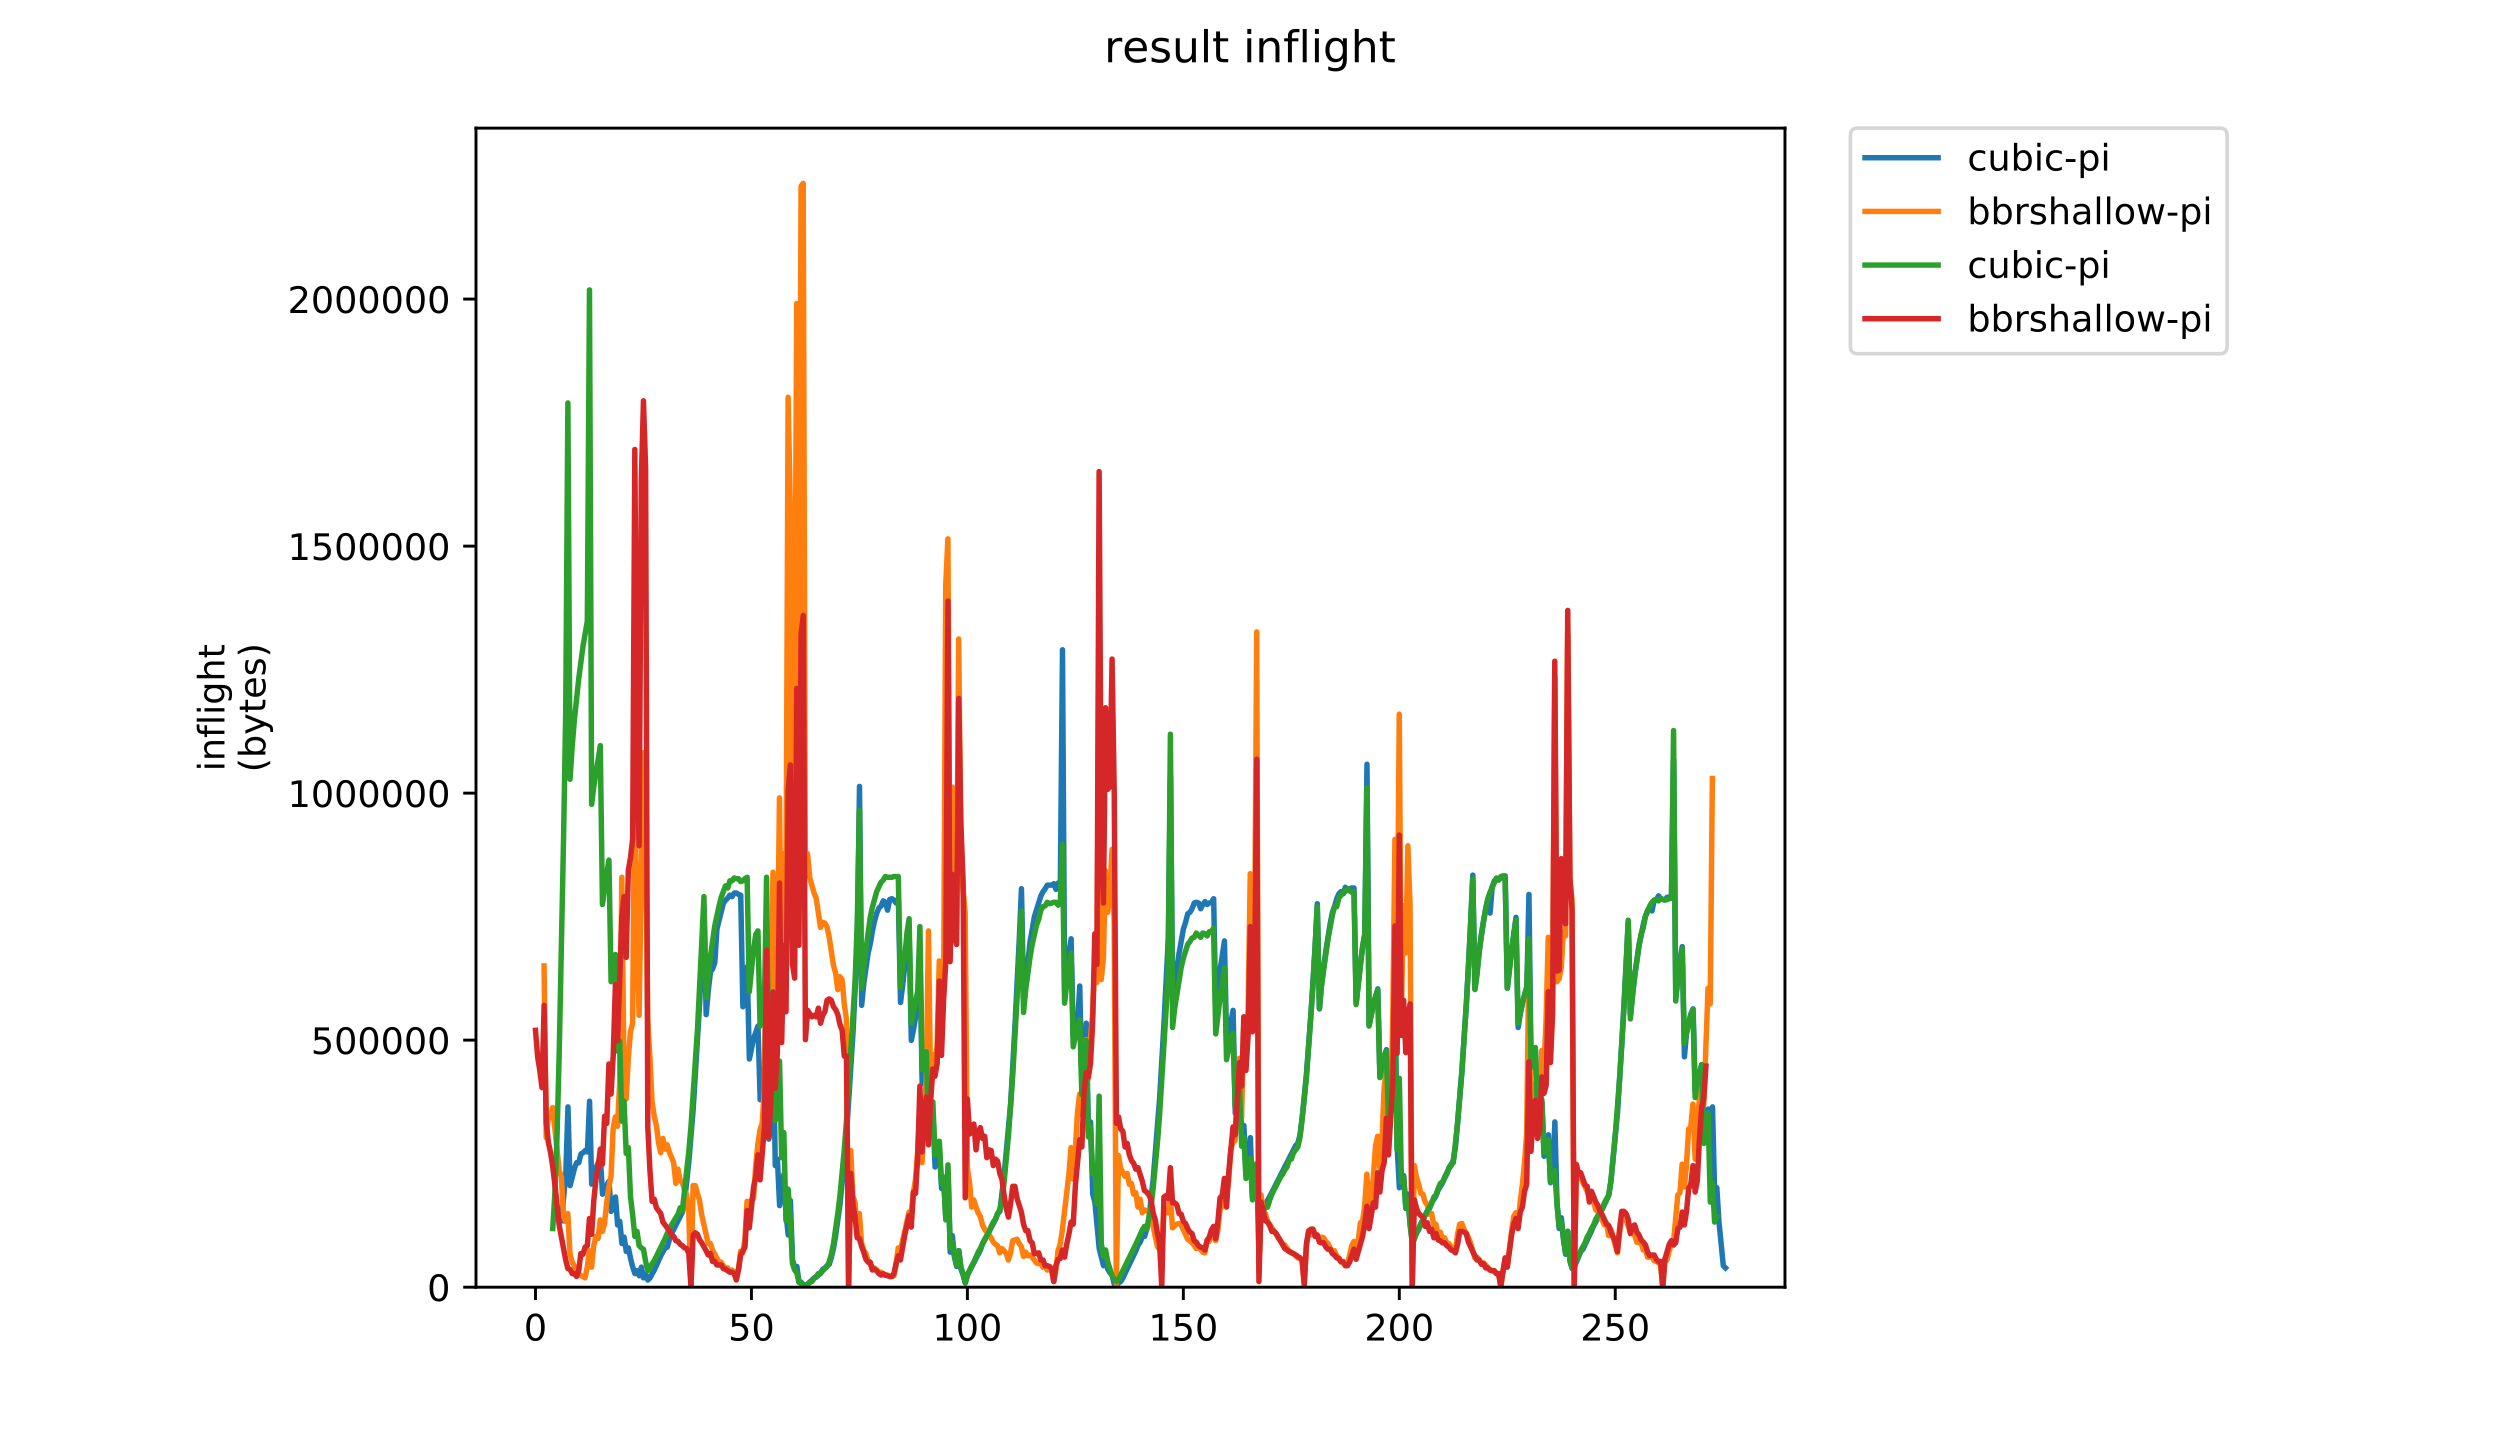 <?xml version="1.0" encoding="utf-8" standalone="no"?>
<!DOCTYPE svg PUBLIC "-//W3C//DTD SVG 1.1//EN"
  "http://www.w3.org/Graphics/SVG/1.1/DTD/svg11.dtd">
<!-- Created with matplotlib (https://matplotlib.org/) -->
<svg height="396pt" version="1.1" viewBox="0 0 684 396" width="684pt" xmlns="http://www.w3.org/2000/svg" xmlns:xlink="http://www.w3.org/1999/xlink">
 <defs>
  <style type="text/css">
*{stroke-linecap:butt;stroke-linejoin:round;}
  </style>
 </defs>
 <g id="figure_1">
  <g id="patch_1">
   <path d="M 0 396 
L 684 396 
L 684 0 
L 0 0 
z
" style="fill:#ffffff;"/>
  </g>
  <g id="axes_1">
   <g id="patch_2">
    <path d="M 130.23 352.174 
L 488.365 352.174 
L 488.365 35.062 
L 130.23 35.062 
z
" style="fill:#ffffff;"/>
   </g>
   <g id="matplotlib.axis_1">
    <g id="xtick_1">
     <g id="line2d_1">
      <defs>
       <path d="M 0 0 
L 0 3.5 
" id="m38da09f0bd" style="stroke:#000000;stroke-width:0.8;"/>
      </defs>
      <g>
       <use style="stroke:#000000;stroke-width:0.8;" x="146.509" xlink:href="#m38da09f0bd" y="352.174"/>
      </g>
     </g>
     <g id="text_1">
      <!-- 0 -->
      <defs>
       <path d="M 31.781 66.406 
Q 24.172 66.406 20.328 58.906 
Q 16.5 51.422 16.5 36.375 
Q 16.5 21.391 20.328 13.891 
Q 24.172 6.391 31.781 6.391 
Q 39.453 6.391 43.281 13.891 
Q 47.125 21.391 47.125 36.375 
Q 47.125 51.422 43.281 58.906 
Q 39.453 66.406 31.781 66.406 
z
M 31.781 74.219 
Q 44.047 74.219 50.516 64.516 
Q 56.984 54.828 56.984 36.375 
Q 56.984 17.969 50.516 8.266 
Q 44.047 -1.422 31.781 -1.422 
Q 19.531 -1.422 13.062 8.266 
Q 6.594 17.969 6.594 36.375 
Q 6.594 54.828 13.062 64.516 
Q 19.531 74.219 31.781 74.219 
z
" id="DejaVuSans-48"/>
      </defs>
      <g transform="translate(143.328 366.773)scale(0.1 -0.1)">
       <use xlink:href="#DejaVuSans-48"/>
      </g>
     </g>
    </g>
    <g id="xtick_2">
     <g id="line2d_2">
      <g>
       <use style="stroke:#000000;stroke-width:0.8;" x="205.594" xlink:href="#m38da09f0bd" y="352.174"/>
      </g>
     </g>
     <g id="text_2">
      <!-- 50 -->
      <defs>
       <path d="M 10.797 72.906 
L 49.516 72.906 
L 49.516 64.594 
L 19.828 64.594 
L 19.828 46.734 
Q 21.969 47.469 24.109 47.828 
Q 26.266 48.188 28.422 48.188 
Q 40.625 48.188 47.75 41.5 
Q 54.891 34.812 54.891 23.391 
Q 54.891 11.625 47.562 5.094 
Q 40.234 -1.422 26.906 -1.422 
Q 22.312 -1.422 17.547 -0.641 
Q 12.797 0.141 7.719 1.703 
L 7.719 11.625 
Q 12.109 9.234 16.797 8.062 
Q 21.484 6.891 26.703 6.891 
Q 35.156 6.891 40.078 11.328 
Q 45.016 15.766 45.016 23.391 
Q 45.016 31 40.078 35.438 
Q 35.156 39.891 26.703 39.891 
Q 22.75 39.891 18.812 39.016 
Q 14.891 38.141 10.797 36.281 
z
" id="DejaVuSans-53"/>
      </defs>
      <g transform="translate(199.231 366.773)scale(0.1 -0.1)">
       <use xlink:href="#DejaVuSans-53"/>
       <use x="63.623" xlink:href="#DejaVuSans-48"/>
      </g>
     </g>
    </g>
    <g id="xtick_3">
     <g id="line2d_3">
      <g>
       <use style="stroke:#000000;stroke-width:0.8;" x="264.678" xlink:href="#m38da09f0bd" y="352.174"/>
      </g>
     </g>
     <g id="text_3">
      <!-- 100 -->
      <defs>
       <path d="M 12.406 8.297 
L 28.516 8.297 
L 28.516 63.922 
L 10.984 60.406 
L 10.984 69.391 
L 28.422 72.906 
L 38.281 72.906 
L 38.281 8.297 
L 54.391 8.297 
L 54.391 0 
L 12.406 0 
z
" id="DejaVuSans-49"/>
      </defs>
      <g transform="translate(255.134 366.773)scale(0.1 -0.1)">
       <use xlink:href="#DejaVuSans-49"/>
       <use x="63.623" xlink:href="#DejaVuSans-48"/>
       <use x="127.246" xlink:href="#DejaVuSans-48"/>
      </g>
     </g>
    </g>
    <g id="xtick_4">
     <g id="line2d_4">
      <g>
       <use style="stroke:#000000;stroke-width:0.8;" x="323.763" xlink:href="#m38da09f0bd" y="352.174"/>
      </g>
     </g>
     <g id="text_4">
      <!-- 150 -->
      <g transform="translate(314.219 366.773)scale(0.1 -0.1)">
       <use xlink:href="#DejaVuSans-49"/>
       <use x="63.623" xlink:href="#DejaVuSans-53"/>
       <use x="127.246" xlink:href="#DejaVuSans-48"/>
      </g>
     </g>
    </g>
    <g id="xtick_5">
     <g id="line2d_5">
      <g>
       <use style="stroke:#000000;stroke-width:0.8;" x="382.847" xlink:href="#m38da09f0bd" y="352.174"/>
      </g>
     </g>
     <g id="text_5">
      <!-- 200 -->
      <defs>
       <path d="M 19.188 8.297 
L 53.609 8.297 
L 53.609 0 
L 7.328 0 
L 7.328 8.297 
Q 12.938 14.109 22.625 23.891 
Q 32.328 33.688 34.812 36.531 
Q 39.547 41.844 41.422 45.531 
Q 43.312 49.219 43.312 52.781 
Q 43.312 58.594 39.234 62.25 
Q 35.156 65.922 28.609 65.922 
Q 23.969 65.922 18.812 64.312 
Q 13.672 62.703 7.812 59.422 
L 7.812 69.391 
Q 13.766 71.781 18.938 73 
Q 24.125 74.219 28.422 74.219 
Q 39.75 74.219 46.484 68.547 
Q 53.219 62.891 53.219 53.422 
Q 53.219 48.922 51.531 44.891 
Q 49.859 40.875 45.406 35.406 
Q 44.188 33.984 37.641 27.219 
Q 31.109 20.453 19.188 8.297 
z
" id="DejaVuSans-50"/>
      </defs>
      <g transform="translate(373.304 366.773)scale(0.1 -0.1)">
       <use xlink:href="#DejaVuSans-50"/>
       <use x="63.623" xlink:href="#DejaVuSans-48"/>
       <use x="127.246" xlink:href="#DejaVuSans-48"/>
      </g>
     </g>
    </g>
    <g id="xtick_6">
     <g id="line2d_6">
      <g>
       <use style="stroke:#000000;stroke-width:0.8;" x="441.932" xlink:href="#m38da09f0bd" y="352.174"/>
      </g>
     </g>
     <g id="text_6">
      <!-- 250 -->
      <g transform="translate(432.388 366.773)scale(0.1 -0.1)">
       <use xlink:href="#DejaVuSans-50"/>
       <use x="63.623" xlink:href="#DejaVuSans-53"/>
       <use x="127.246" xlink:href="#DejaVuSans-48"/>
      </g>
     </g>
    </g>
   </g>
   <g id="matplotlib.axis_2">
    <g id="ytick_1">
     <g id="line2d_7">
      <defs>
       <path d="M 0 0 
L -3.5 0 
" id="me8cb2bf3c4" style="stroke:#000000;stroke-width:0.8;"/>
      </defs>
      <g>
       <use style="stroke:#000000;stroke-width:0.8;" x="130.23" xlink:href="#me8cb2bf3c4" y="352.174"/>
      </g>
     </g>
     <g id="text_7">
      <!-- 0 -->
      <g transform="translate(116.868 355.973)scale(0.1 -0.1)">
       <use xlink:href="#DejaVuSans-48"/>
      </g>
     </g>
    </g>
    <g id="ytick_2">
     <g id="line2d_8">
      <g>
       <use style="stroke:#000000;stroke-width:0.8;" x="130.23" xlink:href="#me8cb2bf3c4" y="284.588"/>
      </g>
     </g>
     <g id="text_8">
      <!-- 500000 -->
      <g transform="translate(85.055 288.387)scale(0.1 -0.1)">
       <use xlink:href="#DejaVuSans-53"/>
       <use x="63.623" xlink:href="#DejaVuSans-48"/>
       <use x="127.246" xlink:href="#DejaVuSans-48"/>
       <use x="190.869" xlink:href="#DejaVuSans-48"/>
       <use x="254.492" xlink:href="#DejaVuSans-48"/>
       <use x="318.115" xlink:href="#DejaVuSans-48"/>
      </g>
     </g>
    </g>
    <g id="ytick_3">
     <g id="line2d_9">
      <g>
       <use style="stroke:#000000;stroke-width:0.8;" x="130.23" xlink:href="#me8cb2bf3c4" y="217.002"/>
      </g>
     </g>
     <g id="text_9">
      <!-- 1000000 -->
      <g transform="translate(78.693 220.801)scale(0.1 -0.1)">
       <use xlink:href="#DejaVuSans-49"/>
       <use x="63.623" xlink:href="#DejaVuSans-48"/>
       <use x="127.246" xlink:href="#DejaVuSans-48"/>
       <use x="190.869" xlink:href="#DejaVuSans-48"/>
       <use x="254.492" xlink:href="#DejaVuSans-48"/>
       <use x="318.115" xlink:href="#DejaVuSans-48"/>
       <use x="381.738" xlink:href="#DejaVuSans-48"/>
      </g>
     </g>
    </g>
    <g id="ytick_4">
     <g id="line2d_10">
      <g>
       <use style="stroke:#000000;stroke-width:0.8;" x="130.23" xlink:href="#me8cb2bf3c4" y="149.415"/>
      </g>
     </g>
     <g id="text_10">
      <!-- 1500000 -->
      <g transform="translate(78.693 153.215)scale(0.1 -0.1)">
       <use xlink:href="#DejaVuSans-49"/>
       <use x="63.623" xlink:href="#DejaVuSans-53"/>
       <use x="127.246" xlink:href="#DejaVuSans-48"/>
       <use x="190.869" xlink:href="#DejaVuSans-48"/>
       <use x="254.492" xlink:href="#DejaVuSans-48"/>
       <use x="318.115" xlink:href="#DejaVuSans-48"/>
       <use x="381.738" xlink:href="#DejaVuSans-48"/>
      </g>
     </g>
    </g>
    <g id="ytick_5">
     <g id="line2d_11">
      <g>
       <use style="stroke:#000000;stroke-width:0.8;" x="130.23" xlink:href="#me8cb2bf3c4" y="81.829"/>
      </g>
     </g>
     <g id="text_11">
      <!-- 2000000 -->
      <g transform="translate(78.693 85.628)scale(0.1 -0.1)">
       <use xlink:href="#DejaVuSans-50"/>
       <use x="63.623" xlink:href="#DejaVuSans-48"/>
       <use x="127.246" xlink:href="#DejaVuSans-48"/>
       <use x="190.869" xlink:href="#DejaVuSans-48"/>
       <use x="254.492" xlink:href="#DejaVuSans-48"/>
       <use x="318.115" xlink:href="#DejaVuSans-48"/>
       <use x="381.738" xlink:href="#DejaVuSans-48"/>
      </g>
     </g>
    </g>
    <g id="text_12">
     <!-- inflight -->
     <defs>
      <path d="M 9.422 54.688 
L 18.406 54.688 
L 18.406 0 
L 9.422 0 
z
M 9.422 75.984 
L 18.406 75.984 
L 18.406 64.594 
L 9.422 64.594 
z
" id="DejaVuSans-105"/>
      <path d="M 54.891 33.016 
L 54.891 0 
L 45.906 0 
L 45.906 32.719 
Q 45.906 40.484 42.875 44.328 
Q 39.844 48.188 33.797 48.188 
Q 26.516 48.188 22.312 43.547 
Q 18.109 38.922 18.109 30.906 
L 18.109 0 
L 9.078 0 
L 9.078 54.688 
L 18.109 54.688 
L 18.109 46.188 
Q 21.344 51.125 25.703 53.562 
Q 30.078 56 35.797 56 
Q 45.219 56 50.047 50.172 
Q 54.891 44.344 54.891 33.016 
z
" id="DejaVuSans-110"/>
      <path d="M 37.109 75.984 
L 37.109 68.5 
L 28.516 68.5 
Q 23.688 68.5 21.797 66.547 
Q 19.922 64.594 19.922 59.516 
L 19.922 54.688 
L 34.719 54.688 
L 34.719 47.703 
L 19.922 47.703 
L 19.922 0 
L 10.891 0 
L 10.891 47.703 
L 2.297 47.703 
L 2.297 54.688 
L 10.891 54.688 
L 10.891 58.5 
Q 10.891 67.625 15.141 71.797 
Q 19.391 75.984 28.609 75.984 
z
" id="DejaVuSans-102"/>
      <path d="M 9.422 75.984 
L 18.406 75.984 
L 18.406 0 
L 9.422 0 
z
" id="DejaVuSans-108"/>
      <path d="M 45.406 27.984 
Q 45.406 37.75 41.375 43.109 
Q 37.359 48.484 30.078 48.484 
Q 22.859 48.484 18.828 43.109 
Q 14.797 37.75 14.797 27.984 
Q 14.797 18.266 18.828 12.891 
Q 22.859 7.516 30.078 7.516 
Q 37.359 7.516 41.375 12.891 
Q 45.406 18.266 45.406 27.984 
z
M 54.391 6.781 
Q 54.391 -7.172 48.188 -13.984 
Q 42 -20.797 29.203 -20.797 
Q 24.469 -20.797 20.266 -20.094 
Q 16.062 -19.391 12.109 -17.922 
L 12.109 -9.188 
Q 16.062 -11.328 19.922 -12.344 
Q 23.781 -13.375 27.781 -13.375 
Q 36.625 -13.375 41.016 -8.766 
Q 45.406 -4.156 45.406 5.172 
L 45.406 9.625 
Q 42.625 4.781 38.281 2.391 
Q 33.938 0 27.875 0 
Q 17.828 0 11.672 7.656 
Q 5.516 15.328 5.516 27.984 
Q 5.516 40.672 11.672 48.328 
Q 17.828 56 27.875 56 
Q 33.938 56 38.281 53.609 
Q 42.625 51.219 45.406 46.391 
L 45.406 54.688 
L 54.391 54.688 
z
" id="DejaVuSans-103"/>
      <path d="M 54.891 33.016 
L 54.891 0 
L 45.906 0 
L 45.906 32.719 
Q 45.906 40.484 42.875 44.328 
Q 39.844 48.188 33.797 48.188 
Q 26.516 48.188 22.312 43.547 
Q 18.109 38.922 18.109 30.906 
L 18.109 0 
L 9.078 0 
L 9.078 75.984 
L 18.109 75.984 
L 18.109 46.188 
Q 21.344 51.125 25.703 53.562 
Q 30.078 56 35.797 56 
Q 45.219 56 50.047 50.172 
Q 54.891 44.344 54.891 33.016 
z
" id="DejaVuSans-104"/>
      <path d="M 18.312 70.219 
L 18.312 54.688 
L 36.812 54.688 
L 36.812 47.703 
L 18.312 47.703 
L 18.312 18.016 
Q 18.312 11.328 20.141 9.422 
Q 21.969 7.516 27.594 7.516 
L 36.812 7.516 
L 36.812 0 
L 27.594 0 
Q 17.188 0 13.234 3.875 
Q 9.281 7.766 9.281 18.016 
L 9.281 47.703 
L 2.688 47.703 
L 2.688 54.688 
L 9.281 54.688 
L 9.281 70.219 
z
" id="DejaVuSans-116"/>
     </defs>
     <g transform="translate(61.415 211.018)rotate(-90)scale(0.1 -0.1)">
      <use xlink:href="#DejaVuSans-105"/>
      <use x="27.783" xlink:href="#DejaVuSans-110"/>
      <use x="91.162" xlink:href="#DejaVuSans-102"/>
      <use x="126.367" xlink:href="#DejaVuSans-108"/>
      <use x="154.15" xlink:href="#DejaVuSans-105"/>
      <use x="181.934" xlink:href="#DejaVuSans-103"/>
      <use x="245.41" xlink:href="#DejaVuSans-104"/>
      <use x="308.789" xlink:href="#DejaVuSans-116"/>
     </g>
     <!-- (bytes) -->
     <defs>
      <path d="M 31 75.875 
Q 24.469 64.656 21.281 53.656 
Q 18.109 42.672 18.109 31.391 
Q 18.109 20.125 21.312 9.062 
Q 24.516 -2 31 -13.188 
L 23.188 -13.188 
Q 15.875 -1.703 12.234 9.375 
Q 8.594 20.453 8.594 31.391 
Q 8.594 42.281 12.203 53.312 
Q 15.828 64.359 23.188 75.875 
z
" id="DejaVuSans-40"/>
      <path d="M 48.688 27.297 
Q 48.688 37.203 44.609 42.844 
Q 40.531 48.484 33.406 48.484 
Q 26.266 48.484 22.188 42.844 
Q 18.109 37.203 18.109 27.297 
Q 18.109 17.391 22.188 11.75 
Q 26.266 6.109 33.406 6.109 
Q 40.531 6.109 44.609 11.75 
Q 48.688 17.391 48.688 27.297 
z
M 18.109 46.391 
Q 20.953 51.266 25.266 53.625 
Q 29.594 56 35.594 56 
Q 45.562 56 51.781 48.094 
Q 58.016 40.188 58.016 27.297 
Q 58.016 14.406 51.781 6.484 
Q 45.562 -1.422 35.594 -1.422 
Q 29.594 -1.422 25.266 0.953 
Q 20.953 3.328 18.109 8.203 
L 18.109 0 
L 9.078 0 
L 9.078 75.984 
L 18.109 75.984 
z
" id="DejaVuSans-98"/>
      <path d="M 32.172 -5.078 
Q 28.375 -14.844 24.75 -17.812 
Q 21.141 -20.797 15.094 -20.797 
L 7.906 -20.797 
L 7.906 -13.281 
L 13.188 -13.281 
Q 16.891 -13.281 18.938 -11.516 
Q 21 -9.766 23.484 -3.219 
L 25.094 0.875 
L 2.984 54.688 
L 12.5 54.688 
L 29.594 11.922 
L 46.688 54.688 
L 56.203 54.688 
z
" id="DejaVuSans-121"/>
      <path d="M 56.203 29.594 
L 56.203 25.203 
L 14.891 25.203 
Q 15.484 15.922 20.484 11.062 
Q 25.484 6.203 34.422 6.203 
Q 39.594 6.203 44.453 7.469 
Q 49.312 8.734 54.109 11.281 
L 54.109 2.781 
Q 49.266 0.734 44.188 -0.344 
Q 39.109 -1.422 33.891 -1.422 
Q 20.797 -1.422 13.156 6.188 
Q 5.516 13.812 5.516 26.812 
Q 5.516 40.234 12.766 48.109 
Q 20.016 56 32.328 56 
Q 43.359 56 49.781 48.891 
Q 56.203 41.797 56.203 29.594 
z
M 47.219 32.234 
Q 47.125 39.594 43.094 43.984 
Q 39.062 48.391 32.422 48.391 
Q 24.906 48.391 20.391 44.141 
Q 15.875 39.891 15.188 32.172 
z
" id="DejaVuSans-101"/>
      <path d="M 44.281 53.078 
L 44.281 44.578 
Q 40.484 46.531 36.375 47.5 
Q 32.281 48.484 27.875 48.484 
Q 21.188 48.484 17.844 46.438 
Q 14.5 44.391 14.5 40.281 
Q 14.5 37.156 16.891 35.375 
Q 19.281 33.594 26.516 31.984 
L 29.594 31.297 
Q 39.156 29.25 43.188 25.516 
Q 47.219 21.781 47.219 15.094 
Q 47.219 7.469 41.188 3.016 
Q 35.156 -1.422 24.609 -1.422 
Q 20.219 -1.422 15.453 -0.562 
Q 10.688 0.297 5.422 2 
L 5.422 11.281 
Q 10.406 8.688 15.234 7.391 
Q 20.062 6.109 24.812 6.109 
Q 31.156 6.109 34.562 8.281 
Q 37.984 10.453 37.984 14.406 
Q 37.984 18.062 35.516 20.016 
Q 33.062 21.969 24.703 23.781 
L 21.578 24.516 
Q 13.234 26.266 9.516 29.906 
Q 5.812 33.547 5.812 39.891 
Q 5.812 47.609 11.281 51.797 
Q 16.75 56 26.812 56 
Q 31.781 56 36.172 55.266 
Q 40.578 54.547 44.281 53.078 
z
" id="DejaVuSans-115"/>
      <path d="M 8.016 75.875 
L 15.828 75.875 
Q 23.141 64.359 26.781 53.312 
Q 30.422 42.281 30.422 31.391 
Q 30.422 20.453 26.781 9.375 
Q 23.141 -1.703 15.828 -13.188 
L 8.016 -13.188 
Q 14.5 -2 17.703 9.062 
Q 20.906 20.125 20.906 31.391 
Q 20.906 42.672 17.703 53.656 
Q 14.5 64.656 8.016 75.875 
z
" id="DejaVuSans-41"/>
     </defs>
     <g transform="translate(72.613 211.295)rotate(-90)scale(0.1 -0.1)">
      <use xlink:href="#DejaVuSans-40"/>
      <use x="39.014" xlink:href="#DejaVuSans-98"/>
      <use x="102.49" xlink:href="#DejaVuSans-121"/>
      <use x="161.67" xlink:href="#DejaVuSans-116"/>
      <use x="200.879" xlink:href="#DejaVuSans-101"/>
      <use x="262.402" xlink:href="#DejaVuSans-115"/>
      <use x="314.502" xlink:href="#DejaVuSans-41"/>
     </g>
    </g>
   </g>
   <g id="line2d_12">
    <path clip-path="url(#p525eedf471)" d="M 153.62 333.971 
L 154.802 321.249 
L 155.393 302.85 
L 155.984 324.381 
L 157.166 319.683 
L 157.756 318.117 
L 158.347 318.117 
L 158.938 315.768 
L 159.529 315.377 
L 160.12 314.79 
L 160.711 315.181 
L 161.301 301.284 
L 161.892 323.989 
L 162.483 321.445 
L 163.074 319.487 
L 164.256 316.747 
L 164.847 326.729 
L 166.028 324.185 
L 166.619 323.206 
L 167.21 331.427 
L 167.801 330.057 
L 168.392 327.512 
L 168.982 335.146 
L 169.573 334.167 
L 170.164 340.235 
L 170.755 338.473 
L 171.346 342.388 
L 171.937 341.409 
L 172.528 344.345 
L 173.118 346.694 
L 173.709 348.455 
L 174.3 347.672 
L 174.891 349.042 
L 175.482 346.694 
L 176.073 349.63 
L 176.663 348.651 
L 177.254 350.217 
L 177.845 349.63 
L 179.027 347.477 
L 180.799 343.562 
L 181.981 341.409 
L 182.572 341.213 
L 183.163 339.06 
L 183.754 337.494 
L 186.708 331.623 
L 187.299 328.687 
L 188.48 317.726 
L 189.662 303.437 
L 191.435 274.274 
L 192.616 248.829 
L 193.207 277.601 
L 193.798 270.946 
L 194.389 265.857 
L 194.98 265.074 
L 195.571 263.313 
L 196.161 254.114 
L 197.934 247.067 
L 198.525 246.284 
L 199.116 245.697 
L 199.706 244.914 
L 200.297 245.306 
L 200.888 244.327 
L 201.479 244.327 
L 202.07 244.718 
L 202.661 244.914 
L 203.252 275.448 
L 204.433 264.487 
L 205.024 289.736 
L 206.206 284.06 
L 207.387 280.733 
L 207.978 300.893 
L 209.16 296.391 
L 209.751 260.377 
L 210.342 311.658 
L 210.933 308.331 
L 211.523 281.907 
L 212.114 318.9 
L 212.705 317.139 
L 213.296 329.861 
L 213.887 325.946 
L 214.478 321.249 
L 215.068 332.405 
L 215.659 337.886 
L 216.25 328.491 
L 216.841 344.736 
L 217.432 346.889 
L 218.023 346.498 
L 218.614 350.804 
L 219.204 350.804 
L 219.795 351.587 
L 220.386 351.587 
L 220.977 351.391 
L 222.749 349.63 
L 223.34 349.434 
L 224.522 348.26 
L 225.113 347.281 
L 225.704 346.889 
L 226.295 346.302 
L 226.885 345.911 
L 227.476 343.954 
L 228.067 341.409 
L 228.658 337.886 
L 229.84 329.274 
L 231.021 317.334 
L 231.612 310.288 
L 233.385 282.494 
L 234.566 258.028 
L 235.157 215.163 
L 235.748 275.057 
L 236.339 268.989 
L 237.521 260.768 
L 238.111 258.224 
L 238.702 254.701 
L 239.293 251.96 
L 239.884 249.807 
L 240.475 248.437 
L 241.066 247.85 
L 241.657 246.48 
L 242.247 246.872 
L 242.838 249.025 
L 243.429 246.089 
L 244.02 245.893 
L 244.611 246.284 
L 245.202 247.067 
L 245.792 245.893 
L 246.383 274.274 
L 246.974 269.576 
L 247.565 263.9 
L 248.747 256.462 
L 249.338 284.647 
L 249.928 281.711 
L 250.519 278.188 
L 251.11 276.035 
L 251.701 260.768 
L 252.292 296.391 
L 252.883 293.651 
L 253.473 291.889 
L 254.064 310.092 
L 254.655 305.982 
L 255.246 304.416 
L 255.837 319.292 
L 256.428 315.964 
L 257.018 314.203 
L 257.609 325.163 
L 258.2 323.402 
L 258.791 333.384 
L 259.382 320.27 
L 259.973 342.583 
L 260.564 338.082 
L 261.154 343.954 
L 261.745 346.498 
L 262.336 342.192 
L 262.927 347.281 
L 263.518 348.847 
L 264.109 351 
L 264.699 348.847 
L 268.245 341.996 
L 268.835 340.235 
L 270.017 338.277 
L 270.608 336.907 
L 271.79 334.754 
L 272.38 333.58 
L 272.971 332.014 
L 273.562 331.427 
L 274.744 321.249 
L 276.516 302.067 
L 277.698 280.537 
L 278.88 256.854 
L 279.471 243.153 
L 280.061 273.295 
L 280.652 267.619 
L 281.243 263.313 
L 281.834 257.637 
L 283.016 250.786 
L 284.788 245.11 
L 285.379 243.936 
L 285.97 243.153 
L 286.561 242.174 
L 287.742 242.174 
L 288.333 241.783 
L 288.924 243.348 
L 289.515 241.587 
L 290.106 241.978 
L 290.697 177.779 
L 291.288 270.946 
L 292.469 260.768 
L 293.06 256.854 
L 293.651 283.669 
L 294.242 279.754 
L 294.833 279.95 
L 295.423 269.772 
L 296.014 297.37 
L 296.605 294.434 
L 297.196 279.95 
L 297.787 309.309 
L 298.378 306.961 
L 298.969 326.729 
L 299.559 328.882 
L 300.741 341.605 
L 301.923 346.302 
L 302.514 344.736 
L 303.104 347.281 
L 303.695 348.26 
L 304.286 348.847 
L 304.877 351.391 
L 305.468 351.783 
L 306.059 351 
L 306.65 350.608 
L 307.24 349.63 
L 308.422 347.085 
L 310.785 342.192 
L 311.376 340.626 
L 311.967 339.843 
L 312.558 338.277 
L 313.149 338.277 
L 314.331 334.363 
L 314.921 327.708 
L 315.512 322.619 
L 317.285 300.306 
L 318.466 279.95 
L 319.648 256.658 
L 320.239 212.423 
L 320.83 274.078 
L 321.421 268.402 
L 322.602 260.768 
L 323.784 254.114 
L 324.375 252.352 
L 324.966 250.003 
L 325.557 249.612 
L 326.147 248.633 
L 326.738 247.067 
L 327.329 246.872 
L 327.92 247.067 
L 328.511 248.633 
L 329.102 247.459 
L 329.693 246.676 
L 330.283 247.459 
L 330.874 247.067 
L 331.465 246.872 
L 332.056 245.893 
L 332.647 276.818 
L 333.828 265.27 
L 335.01 257.441 
L 335.601 285.039 
L 336.192 281.711 
L 336.783 279.558 
L 337.374 276.427 
L 337.964 304.612 
L 338.555 295.804 
L 339.146 293.064 
L 339.737 310.875 
L 340.328 307.939 
L 340.919 320.466 
L 341.509 318.509 
L 342.1 311.267 
L 342.691 327.512 
L 343.282 325.359 
L 343.873 320.27 
L 344.464 344.736 
L 345.055 330.644 
L 345.645 330.252 
L 346.236 329.47 
L 347.418 327.316 
L 354.508 313.42 
L 355.099 312.832 
L 355.69 310.484 
L 356.281 305.786 
L 357.462 293.651 
L 358.644 277.797 
L 359.826 259.007 
L 360.417 247.263 
L 361.007 276.035 
L 361.598 268.793 
L 362.78 259.985 
L 363.962 252.548 
L 364.552 249.612 
L 365.143 248.046 
L 365.734 245.893 
L 366.325 244.523 
L 366.916 243.936 
L 367.507 244.523 
L 368.098 242.761 
L 368.688 243.544 
L 369.279 243.153 
L 369.87 242.957 
L 370.461 242.957 
L 371.052 274.274 
L 372.233 263.313 
L 373.415 255.288 
L 374.006 209.096 
L 374.597 280.341 
L 375.779 274.665 
L 376.369 272.904 
L 376.96 270.555 
L 377.551 294.63 
L 378.142 291.106 
L 378.733 289.345 
L 379.324 287.192 
L 379.914 306.569 
L 380.505 303.046 
L 381.096 301.284 
L 381.687 273.295 
L 382.278 314.203 
L 382.869 324.968 
L 384.05 321.64 
L 384.641 330.644 
L 385.232 326.729 
L 385.823 334.95 
L 386.414 340.039 
L 387.005 338.473 
L 388.186 336.32 
L 388.777 334.754 
L 390.55 331.231 
L 391.141 330.644 
L 391.731 328.882 
L 392.322 328.099 
L 392.913 327.121 
L 393.504 325.555 
L 394.686 323.598 
L 395.276 322.032 
L 396.458 319.683 
L 397.049 318.9 
L 397.64 317.334 
L 398.231 313.615 
L 400.003 292.868 
L 401.185 274.861 
L 402.367 252.939 
L 402.957 239.434 
L 403.548 270.555 
L 404.73 260.181 
L 405.912 251.96 
L 406.503 248.633 
L 407.093 246.089 
L 407.684 249.807 
L 408.275 242.565 
L 408.866 241 
L 409.457 240.608 
L 410.048 240.608 
L 411.229 239.825 
L 411.82 239.63 
L 412.411 270.359 
L 413.002 264.291 
L 414.774 250.982 
L 415.365 281.124 
L 415.956 277.405 
L 416.547 274.469 
L 417.729 270.359 
L 418.319 244.718 
L 418.91 292.281 
L 419.501 289.541 
L 420.092 287.388 
L 420.683 306.373 
L 421.865 301.676 
L 422.455 316.356 
L 423.046 313.811 
L 423.637 310.484 
L 424.228 323.598 
L 424.819 322.228 
L 425.41 306.961 
L 426 329.274 
L 426.591 336.124 
L 427.182 333.188 
L 427.773 339.256 
L 428.364 343.171 
L 428.955 336.907 
L 429.546 345.128 
L 430.136 347.085 
L 430.727 346.694 
L 432.5 342.388 
L 433.091 341.8 
L 434.272 339.256 
L 435.454 336.712 
L 436.045 335.341 
L 437.227 333.188 
L 439.59 328.295 
L 440.181 326.925 
L 440.772 323.01 
L 442.544 304.416 
L 443.726 285.626 
L 444.908 264.291 
L 445.498 252.352 
L 446.089 277.601 
L 447.271 266.836 
L 448.453 258.42 
L 449.043 255.875 
L 449.634 252.743 
L 450.225 250.59 
L 450.816 249.025 
L 451.407 248.242 
L 451.998 249.22 
L 452.589 246.284 
L 453.179 246.284 
L 453.77 245.11 
L 454.361 245.893 
L 454.952 246.089 
L 455.543 246.089 
L 456.134 245.501 
L 456.724 245.501 
L 457.315 245.697 
L 457.906 207.921 
L 458.497 272.316 
L 459.679 262.53 
L 460.27 259.007 
L 460.86 289.149 
L 461.451 282.299 
L 462.633 277.601 
L 463.224 276.035 
L 463.815 298.74 
L 464.405 295.804 
L 465.587 291.302 
L 466.178 309.897 
L 467.36 303.437 
L 467.951 318.509 
L 468.541 302.85 
L 469.132 326.729 
L 469.723 324.968 
L 470.314 334.363 
L 471.496 346.302 
L 472.086 346.889 
L 472.086 346.889 
" style="fill:none;stroke:#1f77b4;stroke-linecap:square;stroke-width:1.5;"/>
   </g>
   <g id="line2d_13">
    <path clip-path="url(#p525eedf471)" d="M 148.857 264.291 
L 149.448 311.267 
L 150.039 305.59 
L 150.63 305.786 
L 151.22 303.046 
L 152.993 320.27 
L 153.584 321.836 
L 154.175 332.797 
L 154.766 334.167 
L 155.356 332.014 
L 155.947 342.975 
L 156.538 345.324 
L 157.129 346.302 
L 157.72 347.672 
L 158.311 348.455 
L 158.901 349.042 
L 159.492 349.238 
L 160.083 349.63 
L 160.674 346.694 
L 161.265 342.192 
L 161.856 346.694 
L 162.447 340.822 
L 163.037 338.277 
L 163.628 338.865 
L 164.219 333.776 
L 164.81 336.907 
L 165.401 334.754 
L 165.992 329.078 
L 166.582 324.772 
L 167.173 321.836 
L 167.764 308.722 
L 168.355 305.59 
L 168.946 308.135 
L 169.537 296.391 
L 170.128 240.021 
L 170.718 293.064 
L 171.309 300.697 
L 171.9 289.541 
L 172.491 282.299 
L 173.082 279.95 
L 173.673 208.9 
L 174.263 254.896 
L 174.854 277.797 
L 176.036 205.964 
L 176.627 223.775 
L 177.218 279.167 
L 177.809 289.149 
L 178.399 301.48 
L 178.99 305.395 
L 179.581 307.939 
L 180.172 312.637 
L 180.763 315.377 
L 181.354 311.462 
L 181.944 314.398 
L 182.535 313.224 
L 183.126 315.181 
L 184.308 318.117 
L 184.899 323.793 
L 185.49 319.879 
L 186.08 323.01 
L 186.671 323.402 
L 187.262 325.555 
L 187.853 326.925 
L 188.444 331.818 
L 189.035 351.978 
L 189.625 324.381 
L 190.216 324.381 
L 191.398 328.491 
L 191.989 332.405 
L 193.761 340.235 
L 194.352 340.235 
L 194.943 341.996 
L 196.716 345.324 
L 197.306 345.324 
L 197.897 346.302 
L 198.488 346.889 
L 199.079 346.889 
L 199.67 347.868 
L 200.261 347.477 
L 200.851 348.064 
L 201.442 347.868 
L 202.033 347.477 
L 202.624 342.388 
L 203.215 342.779 
L 203.806 339.06 
L 204.397 328.687 
L 204.987 334.363 
L 205.578 328.295 
L 206.169 327.904 
L 206.76 318.9 
L 207.351 313.028 
L 207.942 309.114 
L 208.532 307.352 
L 209.123 297.761 
L 209.714 257.049 
L 210.305 298.544 
L 210.896 286.605 
L 211.487 238.651 
L 212.078 289.345 
L 212.668 269.185 
L 213.259 218.295 
L 213.85 270.359 
L 214.441 233.562 
L 215.032 249.025 
L 215.623 108.686 
L 216.213 138.241 
L 216.804 221.818 
L 217.395 198.135 
L 217.986 83.046 
L 218.577 193.633 
L 219.168 50.946 
L 219.759 50.163 
L 220.349 237.672 
L 220.94 233.562 
L 221.531 240.021 
L 222.713 244.327 
L 223.304 245.697 
L 224.485 253.722 
L 225.076 252.352 
L 225.667 252.548 
L 226.258 253.526 
L 226.849 256.267 
L 228.03 264.096 
L 228.621 266.249 
L 229.212 270.751 
L 229.803 267.227 
L 230.394 268.01 
L 230.985 274.665 
L 231.575 278.775 
L 232.166 351.978 
L 232.757 314.79 
L 233.348 327.316 
L 233.939 328.882 
L 234.53 338.082 
L 235.121 332.014 
L 235.711 340.039 
L 236.302 341.996 
L 236.893 342.975 
L 237.484 344.932 
L 238.075 345.715 
L 238.666 347.085 
L 239.256 346.889 
L 240.438 348.064 
L 241.029 348.064 
L 241.62 348.847 
L 242.802 348.847 
L 243.392 349.238 
L 243.983 349.238 
L 244.574 349.042 
L 245.165 345.911 
L 245.756 341.409 
L 246.347 342.192 
L 248.71 331.623 
L 249.301 332.405 
L 249.892 326.338 
L 250.483 322.619 
L 251.073 315.181 
L 251.664 304.612 
L 252.255 318.117 
L 253.437 294.63 
L 254.028 254.701 
L 254.618 298.153 
L 255.209 288.562 
L 255.8 290.128 
L 256.391 286.409 
L 256.982 262.921 
L 257.573 279.363 
L 258.164 272.121 
L 258.754 159.967 
L 259.345 147.441 
L 259.936 253.526 
L 260.527 215.359 
L 261.118 247.459 
L 261.709 253.918 
L 262.299 174.843 
L 262.89 236.498 
L 264.072 249.612 
L 264.663 319.487 
L 265.254 323.402 
L 265.845 330.252 
L 266.435 328.295 
L 267.026 330.252 
L 267.617 331.818 
L 268.208 332.797 
L 268.799 335.146 
L 269.39 336.32 
L 271.162 338.669 
L 271.753 339.843 
L 272.344 340.43 
L 272.935 340.822 
L 273.526 342.779 
L 274.116 341.605 
L 274.707 342.192 
L 275.298 342.975 
L 275.889 344.736 
L 276.48 342.779 
L 277.071 339.452 
L 278.252 339.06 
L 278.843 340.235 
L 279.434 341.018 
L 280.025 343.758 
L 280.616 342.583 
L 281.207 343.562 
L 281.797 343.366 
L 282.388 343.954 
L 283.57 345.519 
L 284.161 345.715 
L 284.752 345.715 
L 285.342 346.694 
L 285.933 346.498 
L 286.524 347.477 
L 287.115 347.281 
L 287.706 347.281 
L 288.297 350.608 
L 288.888 347.477 
L 289.478 342.192 
L 290.069 340.43 
L 290.66 336.516 
L 292.433 321.445 
L 293.023 314.007 
L 293.614 322.619 
L 294.205 314.79 
L 294.796 304.416 
L 295.387 299.327 
L 295.978 305.003 
L 296.569 304.22 
L 297.159 284.452 
L 297.75 295.217 
L 298.341 284.256 
L 298.932 277.601 
L 299.523 264.096 
L 300.114 268.793 
L 300.704 172.103 
L 301.295 268.01 
L 301.886 262.334 
L 302.477 238.259 
L 303.068 249.612 
L 303.659 244.131 
L 304.25 232.388 
L 304.84 252.548 
L 305.431 351.978 
L 306.022 316.16 
L 306.613 319.683 
L 307.795 321.836 
L 308.385 321.053 
L 308.976 323.989 
L 309.567 323.793 
L 310.158 326.729 
L 310.749 326.338 
L 311.34 330.252 
L 311.931 328.099 
L 312.521 331.818 
L 313.112 331.035 
L 313.703 331.231 
L 314.294 331.623 
L 314.885 332.405 
L 316.066 338.277 
L 316.657 341.018 
L 317.248 341.8 
L 317.839 342.192 
L 318.43 332.014 
L 319.021 331.623 
L 319.612 331.818 
L 320.202 327.121 
L 320.793 335.929 
L 321.384 335.341 
L 321.975 334.95 
L 322.566 334.754 
L 323.157 335.146 
L 324.338 337.69 
L 324.929 339.06 
L 325.52 339.452 
L 326.702 340.626 
L 327.293 341.605 
L 327.883 341.409 
L 328.474 341.8 
L 329.065 342.583 
L 329.656 342.779 
L 330.247 339.256 
L 330.838 339.647 
L 331.428 338.277 
L 332.019 336.516 
L 332.61 339.452 
L 333.201 336.516 
L 333.792 331.035 
L 334.383 329.861 
L 334.974 325.946 
L 335.564 326.729 
L 336.155 323.206 
L 336.746 314.594 
L 337.337 312.637 
L 337.928 312.05 
L 339.109 289.541 
L 339.7 305.786 
L 340.291 280.733 
L 340.882 288.366 
L 341.473 277.21 
L 342.064 239.042 
L 342.655 277.014 
L 343.245 262.334 
L 343.836 172.886 
L 344.427 347.868 
L 345.018 326.925 
L 345.609 331.035 
L 346.2 332.014 
L 346.79 334.167 
L 347.381 334.95 
L 349.745 338.669 
L 350.336 339.452 
L 350.926 340.43 
L 351.517 340.626 
L 352.699 342.388 
L 353.29 342.583 
L 353.881 342.975 
L 355.062 344.149 
L 355.653 344.149 
L 356.244 344.932 
L 356.835 351 
L 357.426 341.213 
L 358.017 336.712 
L 358.607 337.886 
L 359.198 336.32 
L 359.789 337.494 
L 360.971 339.06 
L 361.562 338.473 
L 362.152 338.669 
L 362.743 339.647 
L 363.334 340.235 
L 363.925 341.409 
L 364.516 342.192 
L 365.107 342.192 
L 365.698 343.562 
L 366.288 344.149 
L 366.879 345.324 
L 367.47 345.128 
L 368.061 345.324 
L 368.652 346.107 
L 369.833 340.822 
L 370.424 339.647 
L 371.015 342.192 
L 371.606 339.452 
L 372.197 334.558 
L 372.788 334.167 
L 373.379 329.861 
L 373.969 321.249 
L 374.56 332.993 
L 375.742 322.032 
L 376.333 313.615 
L 376.924 310.875 
L 377.514 319.487 
L 378.105 312.637 
L 378.696 297.566 
L 379.287 292.672 
L 379.878 306.765 
L 380.469 304.612 
L 381.06 279.167 
L 381.65 229.647 
L 382.241 269.576 
L 382.832 195.395 
L 383.423 276.622 
L 384.014 247.85 
L 384.605 260.768 
L 385.195 231.409 
L 385.786 247.654 
L 386.377 351.978 
L 386.968 318.9 
L 387.559 322.228 
L 388.15 323.989 
L 388.741 326.534 
L 389.331 326.729 
L 389.922 328.882 
L 390.513 329.665 
L 391.104 332.21 
L 391.695 332.014 
L 392.286 335.146 
L 392.876 334.95 
L 393.467 337.886 
L 394.058 337.103 
L 394.649 338.865 
L 395.24 338.669 
L 395.831 340.039 
L 396.422 340.235 
L 397.603 341.996 
L 398.194 342.388 
L 398.785 337.69 
L 399.376 334.95 
L 399.967 334.754 
L 400.557 336.32 
L 401.739 338.473 
L 402.33 340.039 
L 403.512 344.149 
L 404.103 343.954 
L 405.284 345.519 
L 405.875 345.519 
L 406.466 346.107 
L 407.057 346.889 
L 407.648 347.477 
L 408.829 347.868 
L 409.42 348.455 
L 410.011 348.455 
L 410.602 351.978 
L 411.193 347.672 
L 411.784 344.736 
L 412.374 346.498 
L 413.556 337.103 
L 414.147 332.797 
L 414.738 331.818 
L 415.329 334.95 
L 415.919 328.882 
L 416.51 324.185 
L 417.101 318.117 
L 417.692 310.484 
L 418.283 262.53 
L 418.874 311.658 
L 420.055 296.391 
L 420.646 305.395 
L 421.237 304.808 
L 421.828 287.388 
L 422.419 292.672 
L 423.01 278.775 
L 423.6 256.462 
L 424.191 284.06 
L 424.782 271.925 
L 425.373 185.217 
L 425.964 268.598 
L 426.555 267.815 
L 427.146 264.879 
L 427.736 254.896 
L 428.327 256.071 
L 428.918 173.669 
L 429.509 240.608 
L 430.1 246.089 
L 430.691 351.978 
L 431.281 318.509 
L 431.872 321.445 
L 432.463 322.228 
L 434.827 327.121 
L 435.417 327.708 
L 436.008 328.687 
L 436.599 331.035 
L 437.19 331.427 
L 437.781 333.188 
L 438.372 333.776 
L 438.962 335.146 
L 439.553 334.754 
L 440.144 338.082 
L 440.735 336.32 
L 442.508 342.779 
L 443.098 337.494 
L 443.689 333.384 
L 444.28 333.58 
L 444.871 333.58 
L 445.462 335.537 
L 446.053 336.907 
L 446.643 337.494 
L 447.234 337.886 
L 447.825 339.843 
L 448.416 340.039 
L 449.007 339.843 
L 449.598 341.996 
L 450.189 341.8 
L 450.779 343.954 
L 451.37 343.954 
L 451.961 343.758 
L 452.552 344.932 
L 453.143 345.128 
L 454.324 345.911 
L 454.915 352.174 
L 455.506 344.541 
L 456.097 344.736 
L 456.688 342.192 
L 457.279 340.43 
L 457.87 339.843 
L 459.051 326.925 
L 459.642 326.338 
L 460.233 318.509 
L 460.824 324.772 
L 461.415 318.9 
L 462.005 308.918 
L 462.596 308.331 
L 463.187 302.067 
L 463.778 317.139 
L 465.551 291.694 
L 466.141 302.263 
L 467.323 270.359 
L 467.914 274.665 
L 468.505 213.01 
L 468.505 213.01 
" style="fill:none;stroke:#ff7f0e;stroke-linecap:square;stroke-width:1.5;"/>
   </g>
   <g id="line2d_14">
    <path clip-path="url(#p525eedf471)" d="M 151.238 336.124 
L 151.829 326.142 
L 152.42 310.288 
L 153.011 287.583 
L 154.192 229.256 
L 154.783 194.612 
L 155.374 110.252 
L 155.965 213.206 
L 156.556 204.202 
L 157.147 196.96 
L 158.328 185.804 
L 159.51 176.8 
L 160.692 169.95 
L 161.283 79.327 
L 161.873 220.057 
L 162.464 215.163 
L 163.646 207.921 
L 164.237 204.007 
L 164.828 247.459 
L 165.418 242.957 
L 166.6 235.323 
L 167.191 268.598 
L 167.782 265.466 
L 168.373 261.16 
L 168.964 287.583 
L 169.554 284.843 
L 170.145 306.765 
L 170.736 301.284 
L 171.327 315.573 
L 171.918 314.007 
L 172.509 327.512 
L 173.099 332.405 
L 173.69 338.277 
L 174.281 336.907 
L 174.872 340.822 
L 175.463 341.409 
L 176.054 341.8 
L 176.645 345.128 
L 177.235 347.672 
L 177.826 347.085 
L 178.417 345.715 
L 179.008 344.932 
L 181.962 338.865 
L 183.144 336.124 
L 185.507 332.21 
L 186.098 330.448 
L 186.689 331.231 
L 188.461 314.986 
L 189.052 308.135 
L 190.825 281.711 
L 192.007 257.832 
L 192.597 245.306 
L 193.188 272.904 
L 194.37 261.747 
L 195.552 253.331 
L 196.733 247.85 
L 197.324 245.501 
L 198.506 242.37 
L 199.097 242.957 
L 199.688 241 
L 200.278 241 
L 200.869 240.217 
L 201.46 240.412 
L 202.051 240.412 
L 202.642 241.195 
L 203.233 241 
L 203.823 240.412 
L 204.414 240.021 
L 205.005 271.338 
L 206.187 259.594 
L 206.778 255.679 
L 207.369 254.701 
L 207.959 280.733 
L 209.141 274.665 
L 209.732 240.021 
L 210.323 294.825 
L 210.914 291.694 
L 211.504 271.338 
L 212.095 306.569 
L 212.686 304.612 
L 213.277 290.324 
L 213.868 316.747 
L 214.459 309.897 
L 215.05 333.971 
L 215.64 325.359 
L 216.231 333.776 
L 216.822 345.715 
L 217.413 347.477 
L 218.004 348.26 
L 218.595 350.804 
L 219.185 351.196 
L 219.776 351.391 
L 220.367 351.783 
L 220.958 351.391 
L 221.549 350.804 
L 222.14 350.608 
L 222.731 349.825 
L 223.321 349.238 
L 223.912 348.455 
L 224.503 348.455 
L 225.094 347.672 
L 226.276 346.498 
L 226.866 345.324 
L 227.457 343.171 
L 228.048 340.235 
L 229.23 332.014 
L 229.821 327.121 
L 231.002 314.398 
L 231.593 306.765 
L 233.957 268.402 
L 234.547 252.352 
L 235.138 221.818 
L 235.729 270.359 
L 236.32 264.291 
L 238.093 250.982 
L 238.683 248.242 
L 239.865 243.936 
L 241.047 241.391 
L 241.638 240.804 
L 242.228 239.825 
L 242.819 240.021 
L 244.001 240.021 
L 244.592 239.825 
L 245.774 239.825 
L 246.364 270.163 
L 246.955 264.487 
L 247.546 261.943 
L 248.137 255.288 
L 248.728 251.373 
L 249.319 279.95 
L 251.091 271.142 
L 251.682 253.526 
L 252.273 292.672 
L 253.455 287.779 
L 254.045 310.679 
L 254.636 304.025 
L 255.227 301.48 
L 255.818 315.964 
L 257 312.245 
L 257.59 323.793 
L 258.181 322.032 
L 258.772 333.776 
L 259.363 318.704 
L 259.954 341.409 
L 260.545 339.843 
L 261.136 343.562 
L 261.726 346.107 
L 262.317 342.192 
L 262.908 346.694 
L 263.499 348.455 
L 264.09 351 
L 264.681 348.847 
L 265.862 346.302 
L 266.453 345.324 
L 267.635 342.583 
L 268.226 341.605 
L 269.407 339.06 
L 270.589 337.103 
L 271.18 335.537 
L 271.771 334.363 
L 272.362 333.58 
L 272.952 332.014 
L 273.543 331.035 
L 274.134 328.491 
L 274.725 323.402 
L 275.907 310.679 
L 277.088 294.042 
L 278.27 273.295 
L 279.452 249.22 
L 280.043 277.014 
L 280.633 270.751 
L 281.815 261.943 
L 282.406 258.42 
L 283.588 253.135 
L 284.179 251.569 
L 284.769 249.025 
L 285.36 248.046 
L 285.951 247.85 
L 286.542 246.872 
L 287.133 247.263 
L 288.314 246.872 
L 288.905 246.872 
L 289.496 247.654 
L 290.087 246.872 
L 290.678 231.017 
L 291.269 274.469 
L 291.86 269.185 
L 293.041 260.768 
L 293.632 286.409 
L 294.814 280.537 
L 295.405 278.971 
L 295.995 299.523 
L 296.586 297.174 
L 297.177 284.647 
L 297.768 311.071 
L 298.359 308.526 
L 298.95 321.053 
L 299.541 319.683 
L 300.131 329.47 
L 300.722 299.914 
L 301.313 340.235 
L 301.904 343.758 
L 302.495 341.996 
L 303.086 345.324 
L 304.267 349.042 
L 304.858 350.021 
L 305.449 350.608 
L 306.04 350.021 
L 310.767 340.43 
L 312.539 336.516 
L 313.13 335.537 
L 313.721 336.32 
L 314.902 330.252 
L 315.493 325.163 
L 316.675 312.637 
L 317.266 305.003 
L 319.038 276.427 
L 319.629 264.487 
L 320.22 200.875 
L 320.811 281.124 
L 321.402 275.84 
L 323.174 264.683 
L 323.765 262.138 
L 324.947 258.42 
L 325.538 257.637 
L 326.129 256.658 
L 326.719 256.462 
L 327.31 255.288 
L 328.492 256.462 
L 329.083 255.288 
L 329.674 255.484 
L 330.264 256.071 
L 330.855 254.896 
L 331.446 254.896 
L 332.037 253.918 
L 332.628 282.886 
L 333.81 272.904 
L 334.991 264.879 
L 335.582 289.932 
L 336.764 284.06 
L 337.355 282.69 
L 337.945 302.655 
L 339.127 297.566 
L 339.718 313.615 
L 340.309 311.071 
L 340.9 322.423 
L 341.491 320.662 
L 342.081 316.943 
L 342.672 328.295 
L 343.263 327.121 
L 343.854 318.313 
L 344.445 335.146 
L 345.036 331.623 
L 346.217 330.448 
L 346.808 330.252 
L 347.399 328.295 
L 347.99 326.729 
L 350.353 322.032 
L 350.944 321.249 
L 351.535 320.074 
L 352.126 319.292 
L 352.717 317.334 
L 353.307 317.139 
L 353.898 315.377 
L 355.08 313.811 
L 355.671 311.267 
L 356.853 300.697 
L 357.443 294.63 
L 359.216 269.968 
L 360.398 248.046 
L 360.988 275.84 
L 361.579 269.576 
L 362.761 260.964 
L 363.352 256.854 
L 364.534 250.395 
L 365.124 248.046 
L 365.715 248.046 
L 366.306 245.697 
L 366.897 244.914 
L 367.488 243.936 
L 368.079 243.936 
L 368.669 243.153 
L 369.26 243.74 
L 369.851 244.131 
L 370.442 243.936 
L 371.033 274.861 
L 372.805 258.811 
L 373.396 255.875 
L 373.987 215.555 
L 374.578 280.733 
L 375.76 274.861 
L 376.35 272.512 
L 376.941 270.946 
L 377.532 294.825 
L 378.714 288.758 
L 379.305 287.583 
L 379.896 306.569 
L 381.077 301.48 
L 381.668 281.32 
L 382.259 314.594 
L 382.85 295.021 
L 383.441 323.402 
L 384.031 322.032 
L 384.622 330.252 
L 385.213 328.099 
L 385.804 335.146 
L 386.395 340.039 
L 386.986 339.06 
L 387.577 337.103 
L 391.122 330.252 
L 391.712 329.274 
L 392.303 327.512 
L 392.894 326.925 
L 393.485 325.163 
L 394.076 323.793 
L 394.667 323.402 
L 395.848 321.249 
L 396.439 319.487 
L 397.03 318.509 
L 397.621 318.117 
L 398.803 307.352 
L 399.984 292.868 
L 401.166 275.057 
L 401.757 264.879 
L 402.939 240.412 
L 403.529 270.751 
L 404.12 266.64 
L 404.711 260.377 
L 405.302 255.484 
L 406.484 248.633 
L 407.074 245.893 
L 407.665 244.131 
L 409.438 240.217 
L 410.029 240.804 
L 410.62 239.825 
L 411.21 239.63 
L 411.801 240.021 
L 412.392 270.359 
L 414.165 255.875 
L 414.755 251.765 
L 415.346 279.95 
L 416.528 274.274 
L 417.71 269.968 
L 418.301 256.854 
L 418.891 291.889 
L 419.482 288.953 
L 420.073 286.605 
L 420.664 305.786 
L 421.846 300.893 
L 422.436 315.377 
L 423.027 313.42 
L 423.618 311.854 
L 424.209 323.402 
L 424.8 321.64 
L 425.391 320.27 
L 425.982 329.274 
L 426.572 335.341 
L 427.163 334.167 
L 428.345 342.779 
L 428.936 336.907 
L 429.527 344.736 
L 430.117 346.889 
L 430.708 346.107 
L 432.481 342.192 
L 433.663 340.039 
L 434.253 338.473 
L 434.844 337.494 
L 435.435 336.124 
L 436.026 335.146 
L 436.617 333.58 
L 438.389 330.644 
L 438.98 329.078 
L 440.162 326.925 
L 440.753 323.01 
L 441.934 310.679 
L 443.116 295.217 
L 444.298 275.84 
L 445.479 251.765 
L 446.07 278.775 
L 446.661 272.121 
L 447.252 267.032 
L 448.434 258.811 
L 449.025 255.484 
L 449.615 253.722 
L 450.206 250.59 
L 450.797 249.416 
L 451.388 247.85 
L 451.979 246.872 
L 452.57 246.284 
L 453.16 246.089 
L 453.751 246.48 
L 454.342 245.893 
L 455.524 246.284 
L 457.296 245.697 
L 457.887 199.896 
L 458.478 273.882 
L 459.069 267.815 
L 459.66 265.074 
L 460.251 259.594 
L 460.841 285.43 
L 462.614 277.405 
L 463.205 276.231 
L 463.796 300.306 
L 464.387 295.217 
L 464.977 293.847 
L 465.568 291.302 
L 466.159 312.832 
L 466.75 306.569 
L 467.341 304.612 
L 467.932 328.882 
L 468.522 323.598 
L 469.113 334.363 
L 469.704 332.797 
L 469.704 332.797 
" style="fill:none;stroke:#2ca02c;stroke-linecap:square;stroke-width:1.5;"/>
   </g>
   <g id="line2d_15">
    <path clip-path="url(#p525eedf471)" d="M 146.509 281.907 
L 147.1 289.149 
L 147.691 292.868 
L 148.282 297.566 
L 148.872 275.057 
L 149.463 307.352 
L 150.054 312.637 
L 150.645 315.377 
L 151.236 319.292 
L 151.827 324.185 
L 153.008 335.341 
L 154.781 344.736 
L 155.372 347.085 
L 155.963 347.281 
L 156.553 348.455 
L 157.144 348.455 
L 157.735 349.238 
L 158.326 347.672 
L 158.917 342.975 
L 159.508 343.171 
L 160.098 341.213 
L 160.689 340.822 
L 161.28 333.384 
L 161.871 337.69 
L 162.462 328.491 
L 163.053 322.619 
L 163.644 319.487 
L 164.234 314.398 
L 164.825 318.509 
L 165.416 305.395 
L 166.007 307.352 
L 166.598 291.106 
L 167.189 299.327 
L 167.779 288.758 
L 168.37 269.38 
L 168.961 284.843 
L 170.143 250.786 
L 170.734 245.306 
L 171.325 261.943 
L 171.915 238.064 
L 172.506 234.736 
L 173.097 229.452 
L 173.688 122.975 
L 174.279 213.402 
L 174.87 231.409 
L 175.46 131.391 
L 176.051 109.665 
L 176.642 128.259 
L 177.233 308.331 
L 177.824 320.27 
L 178.415 328.687 
L 179.006 328.099 
L 179.596 330.448 
L 180.778 332.014 
L 181.369 334.363 
L 183.141 336.712 
L 183.732 337.886 
L 184.323 338.277 
L 184.914 339.452 
L 185.505 339.647 
L 186.096 340.43 
L 186.687 340.822 
L 187.277 341.409 
L 187.868 341.605 
L 188.459 342.975 
L 189.05 351.978 
L 189.641 337.886 
L 190.232 337.299 
L 190.822 337.69 
L 191.413 339.256 
L 192.004 340.039 
L 193.186 342.192 
L 193.777 343.366 
L 194.368 342.975 
L 194.958 345.128 
L 195.549 345.128 
L 196.14 346.107 
L 197.322 346.107 
L 197.913 347.085 
L 198.503 347.281 
L 199.685 348.064 
L 200.276 348.064 
L 200.867 348.455 
L 201.458 350.217 
L 202.049 347.477 
L 202.639 343.366 
L 203.821 341.213 
L 204.412 331.231 
L 205.003 335.929 
L 206.184 324.772 
L 206.775 322.032 
L 207.366 315.964 
L 207.957 322.815 
L 209.139 308.331 
L 209.73 259.985 
L 210.32 311.267 
L 210.911 300.893 
L 211.502 271.533 
L 212.093 297.761 
L 212.684 287.975 
L 213.275 241.587 
L 213.865 285.235 
L 214.456 258.615 
L 215.047 276.818 
L 215.638 216.338 
L 216.229 209.291 
L 216.82 263.704 
L 217.411 267.619 
L 218.001 188.348 
L 218.592 258.615 
L 219.183 173.473 
L 219.774 168.384 
L 220.365 284.452 
L 220.956 276.427 
L 222.137 278.188 
L 222.728 277.797 
L 223.319 278.188 
L 223.91 275.84 
L 224.501 279.95 
L 225.092 277.797 
L 225.682 276.818 
L 226.273 273.687 
L 226.864 273.295 
L 227.455 273.687 
L 228.046 275.448 
L 228.637 276.231 
L 229.227 277.601 
L 229.818 280.341 
L 230.409 281.907 
L 231 288.953 
L 231.591 288.953 
L 232.182 351.978 
L 232.773 321.053 
L 233.363 329.274 
L 233.954 333.188 
L 234.545 338.669 
L 235.136 338.865 
L 235.727 341.018 
L 236.318 342.583 
L 236.908 344.541 
L 237.499 345.324 
L 238.09 345.324 
L 238.681 347.477 
L 239.272 347.281 
L 239.863 347.672 
L 240.454 348.455 
L 241.044 348.847 
L 241.635 348.455 
L 242.226 348.847 
L 243.408 349.238 
L 243.999 349.238 
L 244.589 348.455 
L 245.18 345.715 
L 245.771 343.562 
L 246.362 344.736 
L 247.544 337.886 
L 248.725 332.601 
L 249.316 335.733 
L 249.907 326.142 
L 250.498 326.534 
L 251.089 316.16 
L 251.68 297.174 
L 252.27 315.181 
L 252.861 304.416 
L 253.452 300.11 
L 254.043 313.224 
L 254.634 301.089 
L 255.225 292.477 
L 255.816 294.434 
L 256.406 290.911 
L 256.997 268.402 
L 257.588 288.758 
L 258.179 273.295 
L 258.77 263.117 
L 259.361 164.469 
L 259.951 263.117 
L 260.542 239.238 
L 261.133 255.679 
L 261.724 258.42 
L 262.315 191.089 
L 262.906 225.537 
L 263.497 241 
L 264.087 327.708 
L 264.678 300.697 
L 265.269 310.288 
L 265.86 308.331 
L 266.451 307.548 
L 267.042 314.594 
L 267.632 309.701 
L 268.223 308.526 
L 268.814 311.462 
L 269.405 310.875 
L 269.996 316.747 
L 270.587 314.594 
L 271.178 314.79 
L 271.768 318.9 
L 272.359 317.139 
L 272.95 317.726 
L 273.541 321.053 
L 274.132 322.619 
L 274.723 327.121 
L 275.313 330.644 
L 275.904 332.993 
L 276.495 329.274 
L 277.086 324.576 
L 277.677 324.576 
L 278.268 327.904 
L 279.449 331.623 
L 280.04 334.95 
L 280.631 336.712 
L 281.222 336.712 
L 281.813 339.452 
L 282.404 340.039 
L 282.994 342.975 
L 283.585 342.975 
L 284.176 342.779 
L 284.767 344.736 
L 285.358 344.736 
L 285.949 346.302 
L 286.54 346.302 
L 287.13 346.498 
L 287.721 347.085 
L 288.312 350.608 
L 288.903 346.302 
L 289.494 344.541 
L 290.085 344.345 
L 290.675 341.996 
L 291.266 343.954 
L 291.857 340.43 
L 292.448 337.69 
L 293.039 334.363 
L 293.63 334.95 
L 294.221 324.381 
L 295.402 311.854 
L 295.993 313.811 
L 296.584 299.131 
L 297.175 293.455 
L 297.766 294.63 
L 298.356 291.106 
L 298.947 279.754 
L 299.538 255.484 
L 300.129 263.9 
L 300.72 129.042 
L 301.311 229.843 
L 301.902 247.067 
L 302.492 193.633 
L 303.083 215.946 
L 303.674 215.163 
L 304.265 180.323 
L 304.856 217.121 
L 305.447 307.352 
L 306.037 305.59 
L 306.628 308.918 
L 307.219 309.505 
L 307.81 313.811 
L 308.401 312.832 
L 308.992 315.964 
L 309.583 317.53 
L 310.173 318.313 
L 310.764 319.879 
L 311.355 319.487 
L 312.537 323.206 
L 313.128 325.751 
L 313.718 326.142 
L 314.309 326.925 
L 314.9 328.099 
L 315.491 331.818 
L 316.082 333.776 
L 316.673 337.494 
L 317.264 340.235 
L 317.854 351.978 
L 318.445 327.512 
L 319.036 327.121 
L 319.627 327.904 
L 320.218 319.487 
L 320.809 329.078 
L 321.399 329.078 
L 321.99 329.665 
L 322.581 332.014 
L 323.172 332.21 
L 323.763 334.167 
L 324.354 334.754 
L 324.945 336.124 
L 325.535 337.103 
L 326.126 337.494 
L 326.717 339.452 
L 327.308 339.843 
L 327.899 340.822 
L 328.49 341.213 
L 329.08 341.409 
L 329.671 341.996 
L 330.262 339.452 
L 330.853 338.473 
L 331.444 336.516 
L 332.035 335.537 
L 332.626 338.865 
L 333.216 334.167 
L 333.807 327.708 
L 334.398 327.121 
L 334.989 322.423 
L 335.58 330.252 
L 336.171 320.857 
L 337.352 308.331 
L 337.943 310.484 
L 339.125 290.715 
L 339.716 297.174 
L 340.307 278.188 
L 340.897 292.868 
L 341.488 283.277 
L 342.079 253.526 
L 342.67 282.299 
L 343.261 269.968 
L 343.852 207.726 
L 344.442 350.608 
L 345.033 328.882 
L 346.215 333.971 
L 346.806 334.363 
L 347.397 335.341 
L 347.988 336.907 
L 348.578 336.907 
L 349.169 337.494 
L 351.533 341.605 
L 353.305 342.779 
L 353.896 342.975 
L 355.669 344.149 
L 356.259 344.736 
L 356.85 351.587 
L 357.441 340.235 
L 358.032 336.907 
L 358.623 336.32 
L 359.214 336.32 
L 359.804 338.277 
L 360.395 337.886 
L 360.986 339.843 
L 361.577 340.039 
L 362.168 340.039 
L 362.759 341.213 
L 363.35 341.8 
L 363.94 341.8 
L 364.531 342.975 
L 365.122 343.366 
L 365.713 344.149 
L 366.304 344.345 
L 366.895 345.128 
L 367.485 345.324 
L 368.076 346.302 
L 368.667 346.302 
L 369.258 345.324 
L 369.849 343.366 
L 370.44 341.8 
L 371.031 344.541 
L 372.803 338.277 
L 373.394 334.754 
L 373.985 330.057 
L 374.576 336.124 
L 375.757 329.078 
L 376.348 330.252 
L 376.939 320.857 
L 377.53 326.142 
L 378.121 320.27 
L 378.712 318.117 
L 379.302 305.982 
L 379.893 315.964 
L 381.075 296 
L 381.666 253.331 
L 382.257 288.171 
L 382.847 228.473 
L 383.438 283.277 
L 384.029 273.687 
L 384.62 287.975 
L 385.211 278.188 
L 385.802 274.665 
L 386.393 351.978 
L 386.983 328.295 
L 387.574 330.644 
L 388.165 332.014 
L 388.756 332.601 
L 389.347 332.993 
L 389.938 335.537 
L 390.528 334.558 
L 391.119 336.907 
L 391.71 336.32 
L 392.301 338.669 
L 392.892 337.494 
L 393.483 339.256 
L 394.074 339.452 
L 394.664 340.039 
L 395.255 340.039 
L 395.846 340.822 
L 396.437 341.213 
L 397.028 341.996 
L 397.619 342.192 
L 398.209 342.779 
L 398.8 340.43 
L 399.391 336.907 
L 399.982 336.907 
L 400.573 337.103 
L 401.164 337.494 
L 401.754 339.843 
L 402.936 342.388 
L 404.118 344.736 
L 404.709 344.736 
L 405.3 345.911 
L 405.89 345.715 
L 406.481 346.889 
L 407.072 346.889 
L 407.663 347.477 
L 408.254 347.672 
L 408.845 347.672 
L 409.435 348.455 
L 410.026 348.455 
L 410.617 351.978 
L 411.799 344.149 
L 412.39 346.694 
L 413.571 337.886 
L 414.162 334.95 
L 414.753 333.384 
L 415.344 336.124 
L 415.935 331.623 
L 416.526 330.252 
L 417.116 325.946 
L 417.707 323.989 
L 418.298 290.519 
L 418.889 314.986 
L 419.48 303.437 
L 420.071 301.089 
L 420.662 311.462 
L 421.252 309.114 
L 421.843 294.63 
L 422.434 299.131 
L 423.025 296.978 
L 423.616 271.338 
L 424.207 290.715 
L 424.797 277.21 
L 425.388 180.911 
L 425.979 265.662 
L 426.57 265.466 
L 427.161 234.932 
L 427.752 247.654 
L 428.343 252.743 
L 428.933 167.014 
L 429.524 240.021 
L 430.115 249.025 
L 430.706 351.978 
L 431.297 318.704 
L 431.888 321.249 
L 432.478 320.857 
L 433.66 324.185 
L 434.251 324.576 
L 434.842 328.882 
L 435.433 325.946 
L 436.614 328.882 
L 437.205 329.861 
L 437.796 331.427 
L 438.387 332.405 
L 439.569 334.95 
L 440.159 335.341 
L 440.75 337.103 
L 441.932 339.647 
L 442.523 342.388 
L 443.114 336.32 
L 443.705 331.427 
L 444.295 331.427 
L 444.886 332.014 
L 445.477 333.58 
L 446.068 337.494 
L 446.659 335.537 
L 447.25 335.146 
L 447.84 337.103 
L 448.431 337.886 
L 449.022 339.256 
L 449.613 339.843 
L 450.204 340.626 
L 450.795 342.583 
L 451.386 343.562 
L 451.976 343.366 
L 452.567 343.366 
L 453.158 344.541 
L 453.749 345.128 
L 454.34 345.128 
L 454.931 352.174 
L 455.521 344.541 
L 456.703 340.43 
L 457.294 339.452 
L 457.885 340.626 
L 458.476 340.039 
L 459.067 336.124 
L 459.657 335.733 
L 460.248 331.623 
L 460.839 335.146 
L 461.43 331.427 
L 462.021 325.163 
L 462.612 323.989 
L 463.202 318.9 
L 463.793 326.142 
L 464.384 323.01 
L 464.975 311.462 
L 465.566 303.046 
L 466.157 300.501 
L 466.748 291.694 
L 466.748 291.694 
" style="fill:none;stroke:#d62728;stroke-linecap:square;stroke-width:1.5;"/>
   </g>
   <g id="patch_3">
    <path d="M 130.23 352.174 
L 130.23 35.062 
" style="fill:none;stroke:#000000;stroke-linecap:square;stroke-linejoin:miter;stroke-width:0.8;"/>
   </g>
   <g id="patch_4">
    <path d="M 488.365 352.174 
L 488.365 35.062 
" style="fill:none;stroke:#000000;stroke-linecap:square;stroke-linejoin:miter;stroke-width:0.8;"/>
   </g>
   <g id="patch_5">
    <path d="M 130.23 352.174 
L 488.365 352.174 
" style="fill:none;stroke:#000000;stroke-linecap:square;stroke-linejoin:miter;stroke-width:0.8;"/>
   </g>
   <g id="patch_6">
    <path d="M 130.23 35.062 
L 488.365 35.062 
" style="fill:none;stroke:#000000;stroke-linecap:square;stroke-linejoin:miter;stroke-width:0.8;"/>
   </g>
   <g id="legend_1">
    <g id="patch_7">
     <path d="M 508.272 96.775 
L 607.342 96.775 
Q 609.342 96.775 609.342 94.775 
L 609.342 37.062 
Q 609.342 35.062 607.342 35.062 
L 508.272 35.062 
Q 506.272 35.062 506.272 37.062 
L 506.272 94.775 
Q 506.272 96.775 508.272 96.775 
z
" style="fill:#ffffff;opacity:0.8;stroke:#cccccc;stroke-linejoin:miter;"/>
    </g>
    <g id="line2d_16">
     <path d="M 510.272 43.161 
L 530.272 43.161 
" style="fill:none;stroke:#1f77b4;stroke-linecap:square;stroke-width:1.5;"/>
    </g>
    <g id="line2d_17"/>
    <g id="text_13">
     <!-- cubic-pi -->
     <defs>
      <path d="M 48.781 52.594 
L 48.781 44.188 
Q 44.969 46.297 41.141 47.344 
Q 37.312 48.391 33.406 48.391 
Q 24.656 48.391 19.812 42.844 
Q 14.984 37.312 14.984 27.297 
Q 14.984 17.281 19.812 11.734 
Q 24.656 6.203 33.406 6.203 
Q 37.312 6.203 41.141 7.25 
Q 44.969 8.297 48.781 10.406 
L 48.781 2.094 
Q 45.016 0.344 40.984 -0.531 
Q 36.969 -1.422 32.422 -1.422 
Q 20.062 -1.422 12.781 6.344 
Q 5.516 14.109 5.516 27.297 
Q 5.516 40.672 12.859 48.328 
Q 20.219 56 33.016 56 
Q 37.156 56 41.109 55.141 
Q 45.062 54.297 48.781 52.594 
z
" id="DejaVuSans-99"/>
      <path d="M 8.5 21.578 
L 8.5 54.688 
L 17.484 54.688 
L 17.484 21.922 
Q 17.484 14.156 20.5 10.266 
Q 23.531 6.391 29.594 6.391 
Q 36.859 6.391 41.078 11.031 
Q 45.312 15.672 45.312 23.688 
L 45.312 54.688 
L 54.297 54.688 
L 54.297 0 
L 45.312 0 
L 45.312 8.406 
Q 42.047 3.422 37.719 1 
Q 33.406 -1.422 27.688 -1.422 
Q 18.266 -1.422 13.375 4.438 
Q 8.5 10.297 8.5 21.578 
z
M 31.109 56 
z
" id="DejaVuSans-117"/>
      <path d="M 4.891 31.391 
L 31.203 31.391 
L 31.203 23.391 
L 4.891 23.391 
z
" id="DejaVuSans-45"/>
      <path d="M 18.109 8.203 
L 18.109 -20.797 
L 9.078 -20.797 
L 9.078 54.688 
L 18.109 54.688 
L 18.109 46.391 
Q 20.953 51.266 25.266 53.625 
Q 29.594 56 35.594 56 
Q 45.562 56 51.781 48.094 
Q 58.016 40.188 58.016 27.297 
Q 58.016 14.406 51.781 6.484 
Q 45.562 -1.422 35.594 -1.422 
Q 29.594 -1.422 25.266 0.953 
Q 20.953 3.328 18.109 8.203 
z
M 48.688 27.297 
Q 48.688 37.203 44.609 42.844 
Q 40.531 48.484 33.406 48.484 
Q 26.266 48.484 22.188 42.844 
Q 18.109 37.203 18.109 27.297 
Q 18.109 17.391 22.188 11.75 
Q 26.266 6.109 33.406 6.109 
Q 40.531 6.109 44.609 11.75 
Q 48.688 17.391 48.688 27.297 
z
" id="DejaVuSans-112"/>
     </defs>
     <g transform="translate(538.272 46.661)scale(0.1 -0.1)">
      <use xlink:href="#DejaVuSans-99"/>
      <use x="54.98" xlink:href="#DejaVuSans-117"/>
      <use x="118.359" xlink:href="#DejaVuSans-98"/>
      <use x="181.836" xlink:href="#DejaVuSans-105"/>
      <use x="209.619" xlink:href="#DejaVuSans-99"/>
      <use x="264.6" xlink:href="#DejaVuSans-45"/>
      <use x="300.684" xlink:href="#DejaVuSans-112"/>
      <use x="364.16" xlink:href="#DejaVuSans-105"/>
     </g>
    </g>
    <g id="line2d_18">
     <path d="M 510.272 57.839 
L 530.272 57.839 
" style="fill:none;stroke:#ff7f0e;stroke-linecap:square;stroke-width:1.5;"/>
    </g>
    <g id="line2d_19"/>
    <g id="text_14">
     <!-- bbrshallow-pi -->
     <defs>
      <path d="M 41.109 46.297 
Q 39.594 47.172 37.812 47.578 
Q 36.031 48 33.891 48 
Q 26.266 48 22.188 43.047 
Q 18.109 38.094 18.109 28.812 
L 18.109 0 
L 9.078 0 
L 9.078 54.688 
L 18.109 54.688 
L 18.109 46.188 
Q 20.953 51.172 25.484 53.578 
Q 30.031 56 36.531 56 
Q 37.453 56 38.578 55.875 
Q 39.703 55.766 41.062 55.516 
z
" id="DejaVuSans-114"/>
      <path d="M 34.281 27.484 
Q 23.391 27.484 19.188 25 
Q 14.984 22.516 14.984 16.5 
Q 14.984 11.719 18.141 8.906 
Q 21.297 6.109 26.703 6.109 
Q 34.188 6.109 38.703 11.406 
Q 43.219 16.703 43.219 25.484 
L 43.219 27.484 
z
M 52.203 31.203 
L 52.203 0 
L 43.219 0 
L 43.219 8.297 
Q 40.141 3.328 35.547 0.953 
Q 30.953 -1.422 24.312 -1.422 
Q 15.922 -1.422 10.953 3.297 
Q 6 8.016 6 15.922 
Q 6 25.141 12.172 29.828 
Q 18.359 34.516 30.609 34.516 
L 43.219 34.516 
L 43.219 35.406 
Q 43.219 41.609 39.141 45 
Q 35.062 48.391 27.688 48.391 
Q 23 48.391 18.547 47.266 
Q 14.109 46.141 10.016 43.891 
L 10.016 52.203 
Q 14.938 54.109 19.578 55.047 
Q 24.219 56 28.609 56 
Q 40.484 56 46.344 49.844 
Q 52.203 43.703 52.203 31.203 
z
" id="DejaVuSans-97"/>
      <path d="M 30.609 48.391 
Q 23.391 48.391 19.188 42.75 
Q 14.984 37.109 14.984 27.297 
Q 14.984 17.484 19.156 11.844 
Q 23.344 6.203 30.609 6.203 
Q 37.797 6.203 41.984 11.859 
Q 46.188 17.531 46.188 27.297 
Q 46.188 37.016 41.984 42.703 
Q 37.797 48.391 30.609 48.391 
z
M 30.609 56 
Q 42.328 56 49.016 48.375 
Q 55.719 40.766 55.719 27.297 
Q 55.719 13.875 49.016 6.219 
Q 42.328 -1.422 30.609 -1.422 
Q 18.844 -1.422 12.172 6.219 
Q 5.516 13.875 5.516 27.297 
Q 5.516 40.766 12.172 48.375 
Q 18.844 56 30.609 56 
z
" id="DejaVuSans-111"/>
      <path d="M 4.203 54.688 
L 13.188 54.688 
L 24.422 12.016 
L 35.594 54.688 
L 46.188 54.688 
L 57.422 12.016 
L 68.609 54.688 
L 77.594 54.688 
L 63.281 0 
L 52.688 0 
L 40.922 44.828 
L 29.109 0 
L 18.5 0 
z
" id="DejaVuSans-119"/>
     </defs>
     <g transform="translate(538.272 61.339)scale(0.1 -0.1)">
      <use xlink:href="#DejaVuSans-98"/>
      <use x="63.477" xlink:href="#DejaVuSans-98"/>
      <use x="126.953" xlink:href="#DejaVuSans-114"/>
      <use x="168.066" xlink:href="#DejaVuSans-115"/>
      <use x="220.166" xlink:href="#DejaVuSans-104"/>
      <use x="283.545" xlink:href="#DejaVuSans-97"/>
      <use x="344.824" xlink:href="#DejaVuSans-108"/>
      <use x="372.607" xlink:href="#DejaVuSans-108"/>
      <use x="400.391" xlink:href="#DejaVuSans-111"/>
      <use x="461.572" xlink:href="#DejaVuSans-119"/>
      <use x="543.359" xlink:href="#DejaVuSans-45"/>
      <use x="579.443" xlink:href="#DejaVuSans-112"/>
      <use x="642.92" xlink:href="#DejaVuSans-105"/>
     </g>
    </g>
    <g id="line2d_20">
     <path d="M 510.272 72.517 
L 530.272 72.517 
" style="fill:none;stroke:#2ca02c;stroke-linecap:square;stroke-width:1.5;"/>
    </g>
    <g id="line2d_21"/>
    <g id="text_15">
     <!-- cubic-pi -->
     <g transform="translate(538.272 76.017)scale(0.1 -0.1)">
      <use xlink:href="#DejaVuSans-99"/>
      <use x="54.98" xlink:href="#DejaVuSans-117"/>
      <use x="118.359" xlink:href="#DejaVuSans-98"/>
      <use x="181.836" xlink:href="#DejaVuSans-105"/>
      <use x="209.619" xlink:href="#DejaVuSans-99"/>
      <use x="264.6" xlink:href="#DejaVuSans-45"/>
      <use x="300.684" xlink:href="#DejaVuSans-112"/>
      <use x="364.16" xlink:href="#DejaVuSans-105"/>
     </g>
    </g>
    <g id="line2d_22">
     <path d="M 510.272 87.195 
L 530.272 87.195 
" style="fill:none;stroke:#d62728;stroke-linecap:square;stroke-width:1.5;"/>
    </g>
    <g id="line2d_23"/>
    <g id="text_16">
     <!-- bbrshallow-pi -->
     <g transform="translate(538.272 90.695)scale(0.1 -0.1)">
      <use xlink:href="#DejaVuSans-98"/>
      <use x="63.477" xlink:href="#DejaVuSans-98"/>
      <use x="126.953" xlink:href="#DejaVuSans-114"/>
      <use x="168.066" xlink:href="#DejaVuSans-115"/>
      <use x="220.166" xlink:href="#DejaVuSans-104"/>
      <use x="283.545" xlink:href="#DejaVuSans-97"/>
      <use x="344.824" xlink:href="#DejaVuSans-108"/>
      <use x="372.607" xlink:href="#DejaVuSans-108"/>
      <use x="400.391" xlink:href="#DejaVuSans-111"/>
      <use x="461.572" xlink:href="#DejaVuSans-119"/>
      <use x="543.359" xlink:href="#DejaVuSans-45"/>
      <use x="579.443" xlink:href="#DejaVuSans-112"/>
      <use x="642.92" xlink:href="#DejaVuSans-105"/>
     </g>
    </g>
   </g>
  </g>
  <g id="text_17">
   <!-- result inflight -->
   <defs>
    <path id="DejaVuSans-32"/>
   </defs>
   <g transform="translate(302.11 17.038)scale(0.12 -0.12)">
    <use xlink:href="#DejaVuSans-114"/>
    <use x="41.082" xlink:href="#DejaVuSans-101"/>
    <use x="102.605" xlink:href="#DejaVuSans-115"/>
    <use x="154.705" xlink:href="#DejaVuSans-117"/>
    <use x="218.084" xlink:href="#DejaVuSans-108"/>
    <use x="245.867" xlink:href="#DejaVuSans-116"/>
    <use x="285.076" xlink:href="#DejaVuSans-32"/>
    <use x="316.863" xlink:href="#DejaVuSans-105"/>
    <use x="344.646" xlink:href="#DejaVuSans-110"/>
    <use x="408.025" xlink:href="#DejaVuSans-102"/>
    <use x="443.23" xlink:href="#DejaVuSans-108"/>
    <use x="471.014" xlink:href="#DejaVuSans-105"/>
    <use x="498.797" xlink:href="#DejaVuSans-103"/>
    <use x="562.273" xlink:href="#DejaVuSans-104"/>
    <use x="625.652" xlink:href="#DejaVuSans-116"/>
   </g>
  </g>
 </g>
 <defs>
  <clipPath id="p525eedf471">
   <rect height="317.112" width="358.135" x="130.23" y="35.062"/>
  </clipPath>
 </defs>
</svg>
